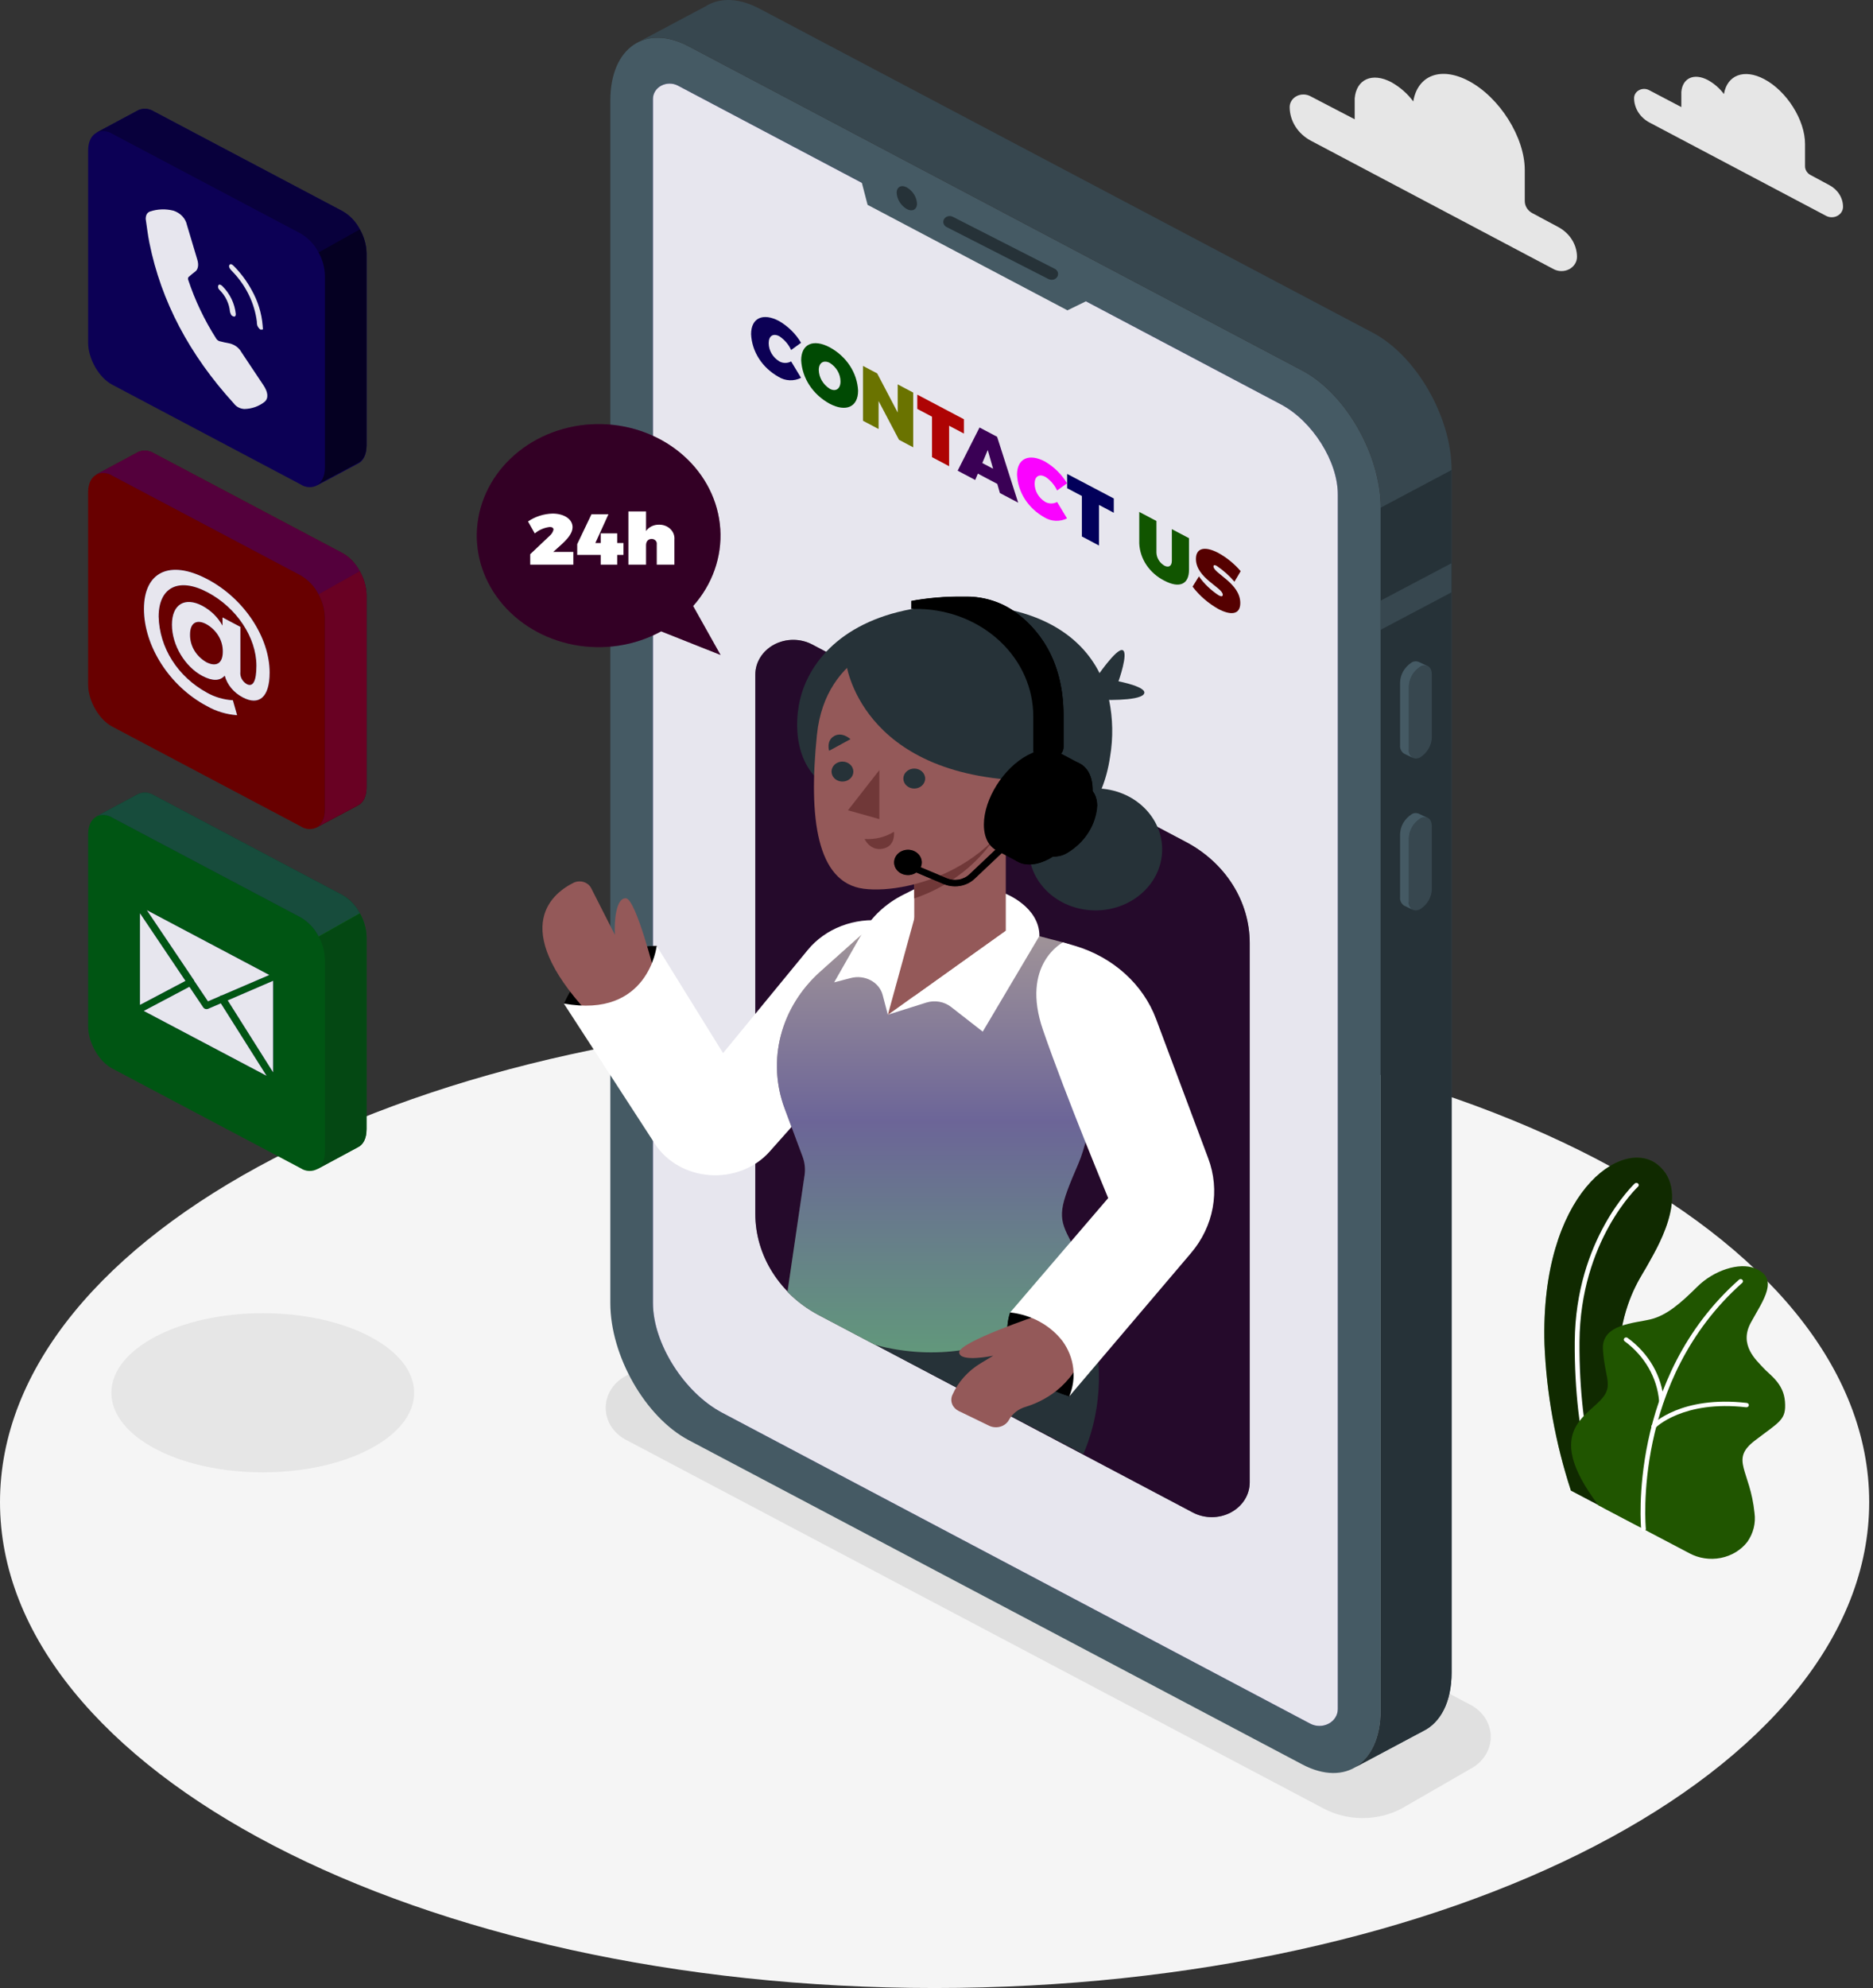 <svg width="444" height="471" viewBox="0 0 444 471" fill="none" xmlns="http://www.w3.org/2000/svg">
<rect x="0" y="0" width="444" height="471" fill="#333333" stroke="none"/>
<path d="M221.55 471C343.909 471 443.1 419.455 443.1 355.872C443.1 292.288 343.909 240.743 221.55 240.743C99.191 240.743 0 292.288 0 355.872C0 419.455 99.191 471 221.55 471Z" fill="#F5F5F5"/>
<path d="M313.746 428.462L148.367 341.113C146.913 340.346 145.704 339.242 144.864 337.913C144.024 336.583 143.582 335.074 143.582 333.538C143.582 332.002 144.024 330.494 144.864 329.164C145.704 327.834 146.913 326.73 148.367 325.963L164.681 316.553C167.498 315.069 170.69 314.288 173.94 314.288C177.19 314.288 180.383 315.069 183.199 316.553L348.6 403.912C350.055 404.679 351.263 405.783 352.103 407.112C352.943 408.442 353.386 409.951 353.386 411.487C353.386 413.023 352.943 414.532 352.103 415.861C351.263 417.191 350.055 418.295 348.6 419.062L332.286 428.462C329.469 429.954 326.271 430.739 323.016 430.739C319.761 430.739 316.563 429.954 313.746 428.462Z" fill="#E0E0E0"/>
<path d="M62.288 348.827C82.109 348.827 98.177 340.386 98.177 329.975C98.177 319.563 82.109 311.122 62.288 311.122C42.467 311.122 26.399 319.563 26.399 329.975C26.399 340.386 42.467 348.827 62.288 348.827Z" fill="#E6E6E6"/>
<path d="M372.39 353.146L388.131 361.426C388.131 361.426 380.092 338.316 384.376 315.02C385.995 306.217 389.469 301.846 390.683 299.49C391.897 297.135 401.308 282.582 392.932 275.918C384.556 269.253 365.071 282.654 366.128 318.517C366.608 330.256 368.713 341.892 372.39 353.146Z" fill="#205500"/>
<path opacity="0.5" d="M372.39 353.146L388.131 361.426C388.131 361.426 380.092 338.316 384.376 315.02C385.995 306.217 389.469 301.846 390.683 299.49C391.897 297.135 401.308 282.582 392.932 275.918C384.556 269.253 365.071 282.654 366.128 318.517C366.608 330.256 368.713 341.892 372.39 353.146Z" fill="black"/>
<path d="M379.71 357.507C379.595 357.509 379.483 357.479 379.388 357.42C379.293 357.361 379.221 357.276 379.181 357.178C379.125 357.024 373.11 341.987 373.301 317.818C373.492 293.649 387.377 280.525 387.512 280.402C387.565 280.353 387.627 280.315 387.695 280.289C387.764 280.263 387.837 280.25 387.912 280.25C387.986 280.25 388.059 280.263 388.128 280.289C388.196 280.315 388.258 280.353 388.311 280.402C388.363 280.449 388.405 280.506 388.434 280.569C388.462 280.632 388.477 280.699 388.477 280.767C388.477 280.835 388.462 280.902 388.434 280.965C388.405 281.027 388.363 281.084 388.311 281.132C388.176 281.255 374.616 293.988 374.425 317.828C374.234 341.668 380.171 356.684 380.238 356.828C380.289 356.956 380.282 357.098 380.218 357.221C380.155 357.345 380.041 357.44 379.901 357.486C379.839 357.504 379.774 357.511 379.71 357.507Z" fill="white"/>
<path d="M378.956 356.684L400.476 367.998C402.718 369.21 405.378 369.605 407.924 369.104C410.471 368.602 412.717 367.242 414.216 365.293C415.64 363.265 416.241 360.845 415.913 358.453C414.879 348.23 410.022 345.875 415.97 341.319C421.917 336.763 423.469 336.444 423.132 332.062C422.794 327.681 419.522 325.768 417.971 324.04C416.419 322.312 412.124 318.692 415.048 313.344C417.971 307.996 421.962 302.823 415.913 300.457C412.304 299.038 406.289 300.93 402.331 304.859C398.374 308.788 395.113 311.616 391.324 312.562C387.535 313.509 379.642 313.663 379.98 319.638C380.317 325.614 382.048 327.66 380.497 330.324C377.574 335.302 364.857 338.13 378.956 356.684Z" fill="#205500"/>
<path d="M389.593 362.773C389.452 362.769 389.319 362.719 389.215 362.632C389.112 362.545 389.047 362.427 389.03 362.3C389.03 361.95 385.725 326.653 412.259 303.162C412.369 303.079 412.508 303.038 412.65 303.045C412.791 303.053 412.925 303.109 413.023 303.203C413.121 303.297 413.177 303.421 413.179 303.55C413.181 303.68 413.13 303.806 413.035 303.902C386.883 327.054 390.121 361.857 390.155 362.207C390.167 362.342 390.121 362.476 390.027 362.58C389.932 362.684 389.796 362.749 389.649 362.762L389.593 362.773Z" fill="white"/>
<path d="M393.854 332.391C393.712 332.392 393.576 332.343 393.472 332.256C393.367 332.168 393.303 332.047 393.292 331.918C393.056 329.183 392.214 326.52 390.817 324.092C389.419 321.664 387.495 319.523 385.163 317.797C385.102 317.758 385.05 317.709 385.011 317.651C384.971 317.594 384.944 317.53 384.931 317.463C384.919 317.396 384.921 317.328 384.938 317.261C384.954 317.195 384.985 317.133 385.028 317.077C385.07 317.022 385.123 316.975 385.185 316.939C385.246 316.902 385.315 316.878 385.387 316.866C385.46 316.855 385.534 316.857 385.605 316.872C385.677 316.887 385.744 316.915 385.804 316.954C388.289 318.757 390.338 321.013 391.821 323.578C393.303 326.143 394.187 328.962 394.416 331.857C394.429 331.994 394.381 332.131 394.285 332.237C394.188 332.342 394.049 332.409 393.899 332.422L393.854 332.391Z" fill="white"/>
<path d="M392.021 338.449C391.885 338.451 391.754 338.407 391.65 338.326C391.539 338.235 391.47 338.108 391.46 337.971C391.449 337.835 391.498 337.7 391.594 337.596C391.864 337.308 398.509 330.602 414.081 332.381C414.228 332.399 414.362 332.47 414.453 332.578C414.543 332.686 414.583 332.822 414.564 332.957C414.545 333.093 414.468 333.216 414.35 333.301C414.232 333.385 414.083 333.424 413.935 333.41C398.981 331.692 392.494 338.213 392.426 338.274C392.375 338.327 392.313 338.369 392.243 338.399C392.174 338.43 392.098 338.446 392.021 338.449Z" fill="white"/>
<path d="M308.709 418.023L163.265 341.206C153 335.785 144.679 321.243 144.679 308.726V23.837C144.679 11.32 153 5.571 163.265 10.991L308.709 87.808C318.974 93.228 327.294 107.771 327.294 120.288V405.177C327.294 417.684 318.974 423.443 308.709 418.023Z" fill="#455A64"/>
<path d="M325.461 78.85L180.006 2.033C175.621 -0.281 171.596 -0.549 168.414 0.871C168.024 1.049 167.649 1.252 167.289 1.477L150.987 10.148C154.27 8.348 158.565 8.481 163.276 10.97L308.719 87.788C318.985 93.208 327.305 107.75 327.305 120.267V405.157C327.305 411.78 324.977 416.47 321.267 418.691L337.356 410.124C341.46 408.129 344.102 403.244 344.102 396.24V111.35C344.102 98.813 335.726 84.27 325.461 78.85Z" fill="#37474F"/>
<path d="M327.293 120.267V405.157C327.293 411.78 324.966 416.47 321.256 418.691L337.356 410.124C341.46 408.129 344.102 403.244 344.102 396.24V111.35L327.35 120.246L327.293 120.267Z" fill="#263238"/>
<path d="M344.046 133.452L327.294 142.297V149.209L344.046 140.353V133.452Z" fill="#37474F"/>
<path d="M336.704 179.415C335.209 180.207 333.994 179.364 333.994 177.543V162.682C334.01 161.753 334.263 160.84 334.733 160.016C335.204 159.193 335.879 158.482 336.704 157.94C338.199 157.148 339.414 157.94 339.414 159.812V174.674C339.398 175.603 339.145 176.516 338.675 177.339C338.204 178.162 337.529 178.873 336.704 179.415Z" fill="#37474F"/>
<path d="M333.983 177.584V162.682C333.998 161.753 334.251 160.84 334.722 160.016C335.193 159.193 335.868 158.482 336.693 157.94C336.939 157.783 337.227 157.686 337.526 157.661C337.826 157.636 338.128 157.682 338.402 157.796L336.367 156.84C336.088 156.717 335.78 156.664 335.472 156.686C335.164 156.708 334.867 156.803 334.613 156.963C333.787 157.505 333.111 158.216 332.638 159.039C332.166 159.862 331.91 160.775 331.892 161.705V176.556C331.85 176.931 331.912 177.31 332.073 177.657C332.235 178.004 332.489 178.308 332.814 178.541L334.939 179.569C334.601 179.346 334.334 179.045 334.166 178.696C333.998 178.347 333.935 177.963 333.983 177.584Z" fill="#455A64"/>
<path d="M336.704 215.381C335.209 216.173 333.994 215.381 333.994 213.509V198.648C334.01 197.719 334.264 196.806 334.734 195.983C335.205 195.16 335.879 194.449 336.704 193.906C338.199 193.114 339.414 193.906 339.414 195.788V210.64C339.4 211.569 339.148 212.483 338.677 213.306C338.207 214.13 337.531 214.841 336.704 215.381Z" fill="#37474F"/>
<path d="M333.983 213.509V198.648C333.999 197.719 334.253 196.806 334.723 195.983C335.194 195.16 335.868 194.448 336.693 193.906C336.941 193.751 337.228 193.657 337.527 193.632C337.826 193.606 338.127 193.651 338.402 193.762L336.367 192.796C336.09 192.668 335.78 192.611 335.471 192.633C335.162 192.655 334.865 192.754 334.613 192.919C333.785 193.459 333.107 194.169 332.635 194.993C332.162 195.817 331.908 196.73 331.892 197.66V212.553C331.849 212.928 331.911 213.307 332.072 213.654C332.233 214.002 332.489 214.306 332.814 214.538L334.939 215.566C334.587 215.338 334.311 215.025 334.142 214.662C333.974 214.298 333.919 213.899 333.983 213.509Z" fill="#455A64"/>
<path d="M303.626 95.799L160.701 20.288C160.104 19.974 159.428 19.809 158.74 19.807C158.052 19.806 157.376 19.97 156.778 20.282C156.18 20.593 155.682 21.043 155.333 21.585C154.983 22.128 154.795 22.744 154.787 23.374V308.726C154.787 318.25 162.174 329.944 171.191 334.706L310.608 408.376C311.27 408.724 312.019 408.907 312.782 408.906C313.545 408.905 314.294 408.721 314.955 408.372C315.615 408.023 316.164 407.522 316.545 406.918C316.927 406.313 317.129 405.628 317.129 404.93V117.223C317.186 109.365 311.092 99.728 303.626 95.799Z" fill="#0C0055"/>
<path opacity="0.9" d="M303.626 95.799L160.701 20.288C160.104 19.974 159.428 19.809 158.74 19.807C158.052 19.806 157.376 19.97 156.778 20.282C156.18 20.593 155.682 21.043 155.333 21.585C154.983 22.128 154.795 22.744 154.787 23.374V308.726C154.787 318.25 162.174 329.944 171.191 334.706L310.608 408.376C311.27 408.724 312.019 408.907 312.782 408.906C313.545 408.905 314.294 408.721 314.955 408.372C315.615 408.023 316.164 407.522 316.545 406.918C316.927 406.313 317.129 405.628 317.129 404.93V117.223C317.186 109.365 311.092 99.728 303.626 95.799Z" fill="white"/>
<path d="M203.448 40.004L205.663 48.53L253.042 73.523L261.228 69.532L203.448 40.004Z" fill="#455A64"/>
<path d="M217.379 48.242C217.379 49.662 216.254 50.227 214.95 49.528C214.25 49.103 213.669 48.533 213.253 47.865C212.837 47.197 212.598 46.449 212.555 45.681C212.555 44.273 213.68 43.697 214.984 44.406C215.684 44.829 216.265 45.397 216.681 46.063C217.097 46.73 217.336 47.476 217.379 48.242Z" fill="#263238"/>
<path d="M249.298 66.292C249.039 66.29 248.784 66.23 248.556 66.117L224.361 53.776C224.019 53.592 223.77 53.294 223.665 52.944C223.561 52.594 223.61 52.221 223.802 51.904C223.995 51.588 224.315 51.352 224.694 51.248C225.074 51.144 225.483 51.18 225.834 51.348L250.041 63.69C250.335 63.84 250.566 64.075 250.699 64.358C250.831 64.641 250.857 64.956 250.772 65.254C250.687 65.552 250.496 65.816 250.229 66.004C249.963 66.192 249.635 66.293 249.298 66.292Z" fill="#263238"/>
<path d="M184.762 79.673C183.289 78.891 182.221 79.57 182.221 81.288C182.221 82.147 182.453 82.992 182.896 83.749C183.339 84.507 183.98 85.152 184.762 85.628C185.18 85.86 185.661 85.983 186.15 85.983C186.64 85.983 187.12 85.86 187.539 85.628L189.889 89.515C189.062 89.933 188.125 90.132 187.182 90.09C186.239 90.048 185.327 89.767 184.548 89.279C182.639 88.21 181.047 86.728 179.914 84.963C178.78 83.198 178.14 81.204 178.05 79.159C178.05 75.343 180.849 74.016 184.706 76.073C186.883 77.356 188.667 79.126 189.889 81.216L187.539 82.923C186.959 81.626 185.998 80.501 184.762 79.673Z" fill="#0C0055"/>
<path d="M203.414 92.56C203.414 96.406 200.57 97.702 196.668 95.645C194.705 94.572 193.061 93.071 191.884 91.277C190.708 89.483 190.033 87.45 189.922 85.36C189.922 81.514 192.767 80.218 196.668 82.275C198.636 83.344 200.283 84.843 201.461 86.638C202.639 88.433 203.31 90.468 203.414 92.56ZM194.093 87.654C194.113 88.537 194.362 89.403 194.819 90.181C195.277 90.959 195.93 91.626 196.724 92.128C198.119 92.868 199.243 92.128 199.243 90.379C199.239 89.516 199.008 88.667 198.57 87.902C198.132 87.138 197.499 86.481 196.724 85.988C195.308 85.237 194.093 85.875 194.093 87.654Z" fill="#004A03"/>
<path d="M207.946 88.477L212.803 97.733V91.068L216.479 93.012V105.981L213.106 104.192L208.272 95.018V101.641L204.573 99.687V86.687L207.946 88.477Z" fill="#6A7300"/>
<path d="M228.499 99.327V102.721L224.991 100.87V110.455L220.932 108.306V98.72L217.447 96.879V93.496L228.499 99.327Z" fill="#AE0404"/>
<path d="M236.414 114.652L231.804 112.214L231.174 113.716L227.014 111.515L232.198 101.281L236.369 103.482L241.361 119.095L237.032 116.811L236.414 114.652ZM235.413 111.052L234.154 106.619L232.861 109.705L235.413 111.052Z" fill="#3A0055"/>
<path d="M247.803 112.965C246.33 112.193 245.262 112.862 245.262 114.59C245.264 115.448 245.497 116.293 245.94 117.05C246.383 117.807 247.023 118.453 247.803 118.93C248.225 119.16 248.707 119.282 249.198 119.282C249.688 119.282 250.17 119.16 250.592 118.93L252.942 122.818C252.111 123.23 251.173 123.426 250.229 123.385C249.286 123.343 248.373 123.065 247.59 122.581C245.679 121.512 244.086 120.028 242.953 118.261C241.819 116.493 241.18 114.498 241.091 112.451C241.091 108.635 243.902 107.308 247.747 109.365C249.922 110.654 251.708 112.422 252.942 114.508L250.592 116.205C249.999 114.914 249.036 113.794 247.803 112.965Z" fill="#FA03FF"/>
<path d="M264.027 118.097V121.481L260.519 119.629V129.246L256.46 127.096V117.511L252.975 115.67V112.286L264.027 118.097Z" fill="#02005A"/>
<path d="M276.024 134.018C277.025 134.542 277.789 134.131 277.789 132.845V125.368L281.859 127.508V134.985C281.859 138.43 279.611 139.459 276.013 137.576C274.28 136.696 272.822 135.423 271.781 133.88C270.74 132.336 270.149 130.574 270.065 128.762V121.285L274.135 123.435V130.912C274.151 131.531 274.331 132.137 274.66 132.678C274.989 133.219 275.457 133.679 276.024 134.018Z" fill="#115500"/>
<path d="M288.414 134.059C287.954 133.822 287.661 133.812 287.661 134.203C287.661 135.828 294.014 138.173 294.014 142.873C294.014 145.753 291.619 145.763 288.853 144.303C286.422 142.94 284.327 141.129 282.703 138.985L284.209 136.558C285.446 138.309 287.033 139.831 288.887 141.042C289.483 141.361 289.865 141.361 289.865 140.898C289.865 139.212 283.501 136.97 283.501 132.413C283.501 129.822 285.57 129.328 288.763 130.974C290.82 132.112 292.63 133.586 294.104 135.324L292.631 137.813C291.414 136.396 289.996 135.133 288.414 134.059Z" fill="#550000"/>
<path d="M164.31 143.583C168.872 138.457 171.169 131.954 170.746 125.356C170.324 118.758 167.214 112.545 162.029 107.941C156.845 103.338 149.962 100.679 142.74 100.49C135.518 100.3 128.48 102.593 123.015 106.917C117.551 111.241 114.056 117.281 113.221 123.846C112.386 130.411 114.271 137.024 118.504 142.38C122.737 147.737 129.011 151.447 136.088 152.78C143.165 154.112 150.531 152.97 156.732 149.579L170.809 155.174L164.31 143.583Z" fill="#55003D"/>
<path opacity="0.4" d="M164.31 143.583C168.872 138.457 171.169 131.954 170.746 125.356C170.324 118.758 167.214 112.545 162.029 107.941C156.845 103.338 149.962 100.679 142.74 100.49C135.518 100.3 128.48 102.593 123.015 106.917C117.551 111.241 114.056 117.281 113.221 123.846C112.386 130.411 114.271 137.024 118.504 142.38C122.737 147.737 129.011 151.447 136.088 152.78C143.165 154.112 150.531 152.97 156.732 149.579L170.809 155.174L164.31 143.583Z" fill="black"/>
<path d="M131.21 125.481C131.21 125.08 130.895 124.854 130.322 124.854C128.992 125.013 127.75 125.549 126.769 126.386L125.172 123.548C126.853 122.391 128.883 121.737 130.985 121.676C133.684 121.676 135.73 122.972 135.73 124.905C135.73 126.284 134.606 127.61 133.166 128.937L131.154 130.758H135.91V133.781H125.69V131.303L130.243 126.993C130.733 126.597 131.072 126.067 131.21 125.481Z" fill="white"/>
<path d="M144.23 121.851L141.127 128.659H142.397V126.366H146.31V128.659H147.794V131.467H146.31V133.781H142.397V131.467H136.832V128.917L140.205 121.851H144.23Z" fill="white"/>
<path d="M159.869 127.847V133.781H155.687V128.947C155.711 128.79 155.698 128.63 155.649 128.477C155.599 128.325 155.515 128.184 155.401 128.064C155.286 127.944 155.146 127.848 154.987 127.782C154.829 127.716 154.658 127.682 154.484 127.682C153.663 127.682 153.146 128.269 153.146 129.174V133.781H148.963V121.172H153.146V125.81C153.473 125.337 153.929 124.95 154.469 124.687C155.009 124.424 155.615 124.293 156.227 124.309C156.728 124.297 157.226 124.382 157.689 124.559C158.152 124.735 158.569 124.999 158.913 125.333C159.257 125.667 159.52 126.063 159.684 126.496C159.849 126.93 159.912 127.39 159.869 127.847Z" fill="white"/>
<path d="M296.251 223.413V351.202C296.253 352.648 295.839 354.068 295.051 355.321C294.262 356.573 293.127 357.613 291.759 358.337C290.392 359.061 288.84 359.442 287.26 359.442C285.68 359.443 284.127 359.063 282.759 358.34L207.518 318.599L194.184 311.565C189.592 309.136 185.778 305.647 183.122 301.448C180.466 297.248 179.062 292.484 179.05 287.632V159.833C179.048 158.387 179.462 156.967 180.25 155.715C181.039 154.462 182.174 153.422 183.542 152.698C184.91 151.974 186.462 151.593 188.042 151.593C189.622 151.592 191.174 151.972 192.542 152.695L281.14 199.481C285.733 201.906 289.548 205.394 292.201 209.595C294.854 213.796 296.25 218.562 296.251 223.413Z" fill="black"/>
<path opacity="0.5" d="M296.251 223.413V351.202C296.253 352.648 295.839 354.068 295.051 355.321C294.262 356.573 293.127 357.613 291.759 358.337C290.392 359.061 288.84 359.442 287.26 359.442C285.68 359.443 284.127 359.063 282.759 358.34L207.518 318.599L194.184 311.565C189.592 309.136 185.778 305.647 183.122 301.448C180.466 297.248 179.062 292.484 179.05 287.632V159.833C179.048 158.387 179.462 156.967 180.25 155.715C181.039 154.462 182.174 153.422 183.542 152.698C184.91 151.974 186.462 151.593 188.042 151.593C189.622 151.592 191.174 151.972 192.542 152.695L281.14 199.481C285.733 201.906 289.548 205.394 292.201 209.595C294.854 213.796 296.25 218.562 296.251 223.413Z" fill="#4A1457"/>
<path d="M252.908 299.027C252.908 299.027 266.996 320.399 256.821 344.497L207.485 318.599L252.908 299.027Z" fill="#263238"/>
<path d="M275.375 203.006C276.441 195.085 270.286 187.873 261.627 186.898C252.968 185.922 245.084 191.553 244.018 199.474C242.952 207.394 249.107 214.606 257.766 215.581C266.425 216.557 274.309 210.926 275.375 203.006Z" fill="#263238"/>
<path d="M259.778 160.707C259.778 160.707 264.624 153.508 266.108 154.032C267.592 154.557 265.141 161.417 265.141 161.417C265.141 161.417 272.472 162.815 271.111 164.502C269.751 166.189 260.79 165.788 260.79 165.788L259.778 160.707Z" fill="#263238"/>
<path d="M263.15 179.261C259.777 202.443 238.415 202.443 238.415 202.443L193.666 184.424C193.666 184.424 190.293 181.719 189.259 175.507C188.862 172.962 188.862 170.379 189.259 167.834C189.259 167.834 189.259 167.783 189.259 167.762C190.687 158.012 198.659 147.532 216.018 144.313C219.822 143.61 223.695 143.266 227.576 143.284C229.454 143.278 231.33 143.364 233.198 143.542C246.69 144.755 256.146 150.515 260.654 159.473C261.668 161.495 262.423 163.617 262.903 165.798C263.818 170.24 263.902 174.793 263.15 179.261Z" fill="#263238"/>
<path d="M155.72 224.103C155.72 224.103 139.834 223.599 133.717 237.761C133.717 237.761 140.463 241.926 149.312 237.761C158.16 233.595 155.72 224.103 155.72 224.103Z" fill="black"/>
<path opacity="0.5" d="M155.72 224.103C155.72 224.103 139.834 223.599 133.717 237.761C133.717 237.761 140.463 241.926 149.312 237.761C158.16 233.595 155.72 224.103 155.72 224.103Z" fill="black"/>
<path d="M155.27 230.921C155.27 230.921 150.773 213.046 148.401 212.83C146.028 212.614 145.567 218.281 145.759 221.48L140.137 210.414C139.959 210.07 139.705 209.763 139.392 209.512C139.079 209.261 138.714 209.072 138.317 208.955C137.921 208.838 137.503 208.797 137.089 208.834C136.675 208.871 136.274 208.985 135.909 209.169C130.288 211.997 120.427 220.595 141.216 241.854L155.27 230.921Z" fill="#945959"/>
<path d="M212.836 218.559L209.463 218.158C206.064 217.746 202.606 218.169 199.444 219.383C196.283 220.598 193.532 222.56 191.474 225.069L171.405 249.506L155.664 224.103C155.664 224.103 153.775 241.381 133.661 237.761L155.259 271.012C156.626 273.117 158.529 274.889 160.805 276.176C163.081 277.464 165.664 278.23 168.333 278.409C171.003 278.588 173.68 278.174 176.137 277.203C178.594 276.232 180.758 274.733 182.445 272.832L200.93 252.046L212.836 218.559Z" fill="white"/>
<path d="M255.673 275.588C251.176 286.017 250.681 288.054 253.425 293.268C255.335 297.119 256.841 301.128 257.922 305.24C257.922 305.24 237.077 326.611 207.406 318.61L194.071 311.575C191.298 310.112 188.8 308.251 186.673 306.062L190.732 278.376C190.936 276.918 190.775 275.437 190.26 274.046L185.998 262.619C183.919 257.038 183.61 251.033 185.106 245.298C186.602 239.563 189.843 234.332 194.453 230.212L208.777 217.407L246.398 221.809L252.019 223.28C255.7 224.253 258.872 226.409 260.954 229.351C263.036 232.293 263.888 235.823 263.353 239.293C261.509 251.429 258.495 269.037 255.673 275.588Z" fill="#4B3030"/>
<path opacity="0.5" d="M255.673 275.588C251.176 286.017 250.681 288.054 253.425 293.268C255.335 297.119 256.841 301.128 257.922 305.24C257.922 305.24 237.077 326.611 207.406 318.61L194.071 311.575C191.298 310.112 188.8 308.251 186.673 306.062L190.732 278.376C190.936 276.918 190.775 275.437 190.26 274.046L185.998 262.619C183.919 257.038 183.61 251.033 185.106 245.298C186.602 239.563 189.843 234.332 194.453 230.212L208.777 217.407L246.398 221.809L252.019 223.28C255.7 224.253 258.872 226.409 260.954 229.351C263.036 232.293 263.888 235.823 263.353 239.293C261.509 251.429 258.495 269.037 255.673 275.588Z" fill="url(#paint0_linear_220_2231)"/>
<path d="M232.985 244.436L225.452 238.563C224.654 237.939 223.692 237.516 222.661 237.335C221.629 237.155 220.565 237.224 219.571 237.535L210.464 240.404L209.239 235.735C209.047 235.008 208.697 234.325 208.209 233.725C207.722 233.126 207.106 232.623 206.4 232.248C205.694 231.872 204.912 231.631 204.101 231.539C203.291 231.447 202.468 231.506 201.683 231.713L197.737 232.742L204.415 221.038C206.596 217.226 209.955 214.085 214.073 212.008L216.693 210.691L238.336 211.72C238.336 211.72 246.398 214.805 246.398 221.747L232.985 244.374" fill="white"/>
<path d="M238.427 220.493L216.727 235.961V186.707H238.427V220.493Z" fill="#945959"/>
<path d="M217.064 216.43L210.464 240.445L238.336 220.493L217.064 216.43Z" fill="#945959"/>
<path d="M216.727 212.861C221.552 211.222 225.962 208.703 229.691 205.457C233.419 202.211 236.387 198.306 238.415 193.978V186.707H216.715L216.727 212.861Z" fill="#703838"/>
<path d="M221.404 150.206C213.174 150.206 195.679 154.402 193.655 174.108C191.632 193.814 193.588 209.076 204.696 210.557C215.805 212.039 241.62 204.664 245.082 179.158C248.545 153.652 229.42 150.206 221.404 150.206Z" fill="#945959"/>
<path d="M208.452 182.449V194.061L201.009 191.973L208.452 182.449Z" fill="#703838"/>
<path d="M216.727 186.82C218.155 186.82 219.313 185.761 219.313 184.455C219.313 183.148 218.155 182.089 216.727 182.089C215.298 182.089 214.141 183.148 214.141 184.455C214.141 185.761 215.298 186.82 216.727 186.82Z" fill="#263238"/>
<path d="M202.291 182.809C202.288 183.276 202.135 183.733 201.849 184.12C201.564 184.508 201.159 184.81 200.686 184.987C200.214 185.165 199.694 185.21 199.193 185.118C198.692 185.025 198.233 184.799 197.872 184.468C197.512 184.137 197.266 183.715 197.168 183.256C197.069 182.798 197.121 182.323 197.317 181.891C197.513 181.459 197.844 181.091 198.269 180.831C198.694 180.572 199.194 180.433 199.705 180.433C200.045 180.433 200.382 180.495 200.697 180.614C201.011 180.734 201.297 180.909 201.537 181.13C201.777 181.35 201.968 181.612 202.097 181.901C202.226 182.189 202.292 182.498 202.291 182.809Z" fill="#263238"/>
<path d="M196.545 177.872L201.604 175.126C201.604 175.126 199.67 173.285 197.736 174.386C195.803 175.486 196.545 177.872 196.545 177.872Z" fill="#263238"/>
<path d="M204.955 198.771C207.419 198.936 209.871 198.334 211.915 197.064C211.915 197.064 212.398 200.427 209.317 201.065C206.237 201.702 204.955 198.771 204.955 198.771Z" fill="#703838"/>
<path d="M200.536 156.912C200.536 156.912 203.628 184.115 244.07 184.969C244.07 184.969 256.292 157.93 232.141 149.147C207.99 140.364 200.536 156.912 200.536 156.912Z" fill="#263238"/>
<path d="M255.977 180.896L251.008 178.263C249.119 177.235 246.51 177.379 243.621 178.901C237.887 181.925 233.232 189.299 233.232 195.357C233.232 198.391 234.356 200.499 236.29 201.527L241.17 204.099L241.451 204.243L241.619 204.335C243.463 205.158 245.926 204.963 248.635 203.533C254.369 200.448 259.024 193.135 259.024 187.077C258.99 184.012 257.832 181.894 255.977 180.896Z" fill="black"/>
<path d="M255.938 196.387C259.993 189.963 259.993 183.019 255.938 180.877C251.883 178.736 245.309 182.208 241.254 188.632C237.2 195.057 237.2 202.001 241.254 204.142C245.309 206.284 251.883 202.812 255.938 196.387Z" fill="black"/>
<path opacity="0.5" d="M255.938 196.387C259.993 189.963 259.993 183.019 255.938 180.877C251.883 178.736 245.309 182.208 241.254 188.632C237.2 195.057 237.2 202.001 241.254 204.142C245.309 206.284 251.883 202.812 255.938 196.387Z" fill="black"/>
<path d="M257.967 186.604L254.594 184.804C253.312 184.105 251.525 184.197 249.546 185.236C247.479 186.472 245.758 188.135 244.524 190.092C243.29 192.048 242.576 194.243 242.44 196.498C242.44 198.555 243.238 200.026 244.531 200.705L247.904 202.463C247.964 202.503 248.028 202.538 248.095 202.566L248.208 202.628C248.998 202.902 249.851 202.995 250.689 202.898C251.528 202.801 252.329 202.518 253.02 202.073C255.086 200.838 256.805 199.176 258.039 197.222C259.274 195.267 259.988 193.075 260.126 190.821C260.036 188.733 259.249 187.283 257.967 186.604Z" fill="black"/>
<path d="M260.036 190.8C259.898 193.054 259.184 195.247 257.949 197.201C256.715 199.156 254.996 200.817 252.93 202.052C248.995 204.109 245.813 202.443 245.813 198.298C245.946 196.042 246.661 193.847 247.897 191.892C249.134 189.937 250.859 188.276 252.93 187.046C256.854 184.969 260.036 186.645 260.036 190.8Z" fill="black"/>
<path opacity="0.3" d="M260.036 190.8C259.898 193.054 259.184 195.247 257.949 197.201C256.715 199.156 254.996 200.817 252.93 202.052C248.995 204.109 245.813 202.443 245.813 198.298C245.946 196.042 246.661 193.847 247.897 191.892C249.134 189.937 250.859 188.276 252.93 187.046C256.854 184.969 260.036 186.645 260.036 190.8Z" fill="black"/>
<path d="M240.54 144.899C237.317 142.622 233.369 141.369 229.297 141.33H228.296C224.172 141.29 220.054 141.634 216.007 142.359C216.749 142.359 217.491 142.359 218.256 142.359H216.007V144.272H218.098C225.306 144.496 232.135 147.275 237.143 152.021C242.152 156.768 244.946 163.11 244.936 169.706V177.8C244.936 178.12 245.009 178.437 245.151 178.729C245.293 179.022 245.501 179.283 245.76 179.498C246.02 179.712 246.326 179.874 246.659 179.973C246.991 180.072 247.343 180.106 247.691 180.073H247.949L250.198 179.436C250.048 179.479 249.894 179.506 249.737 179.518C250.407 179.435 251.021 179.129 251.461 178.658C251.9 178.188 252.135 177.586 252.121 176.967V169.459C252.098 155.873 245.678 148.571 240.54 144.899Z" fill="black"/>
<path d="M226.385 209.992C225.457 209.992 224.541 209.81 223.697 209.457L216.67 206.485C216.56 206.449 216.46 206.392 216.375 206.319C216.29 206.246 216.223 206.157 216.177 206.059C216.132 205.96 216.109 205.854 216.111 205.748C216.113 205.641 216.138 205.536 216.187 205.438C216.235 205.341 216.305 205.254 216.392 205.183C216.479 205.112 216.582 205.058 216.692 205.025C216.803 204.992 216.921 204.98 217.037 204.991C217.153 205.001 217.266 205.034 217.367 205.086L224.394 208.058C225.291 208.44 226.295 208.555 227.266 208.389C228.238 208.223 229.128 207.784 229.814 207.133L236.56 200.756C236.718 200.612 236.932 200.53 237.156 200.53C237.379 200.53 237.593 200.612 237.752 200.756C237.907 200.902 237.994 201.098 237.994 201.301C237.994 201.505 237.907 201.7 237.752 201.846L231.006 208.223C230.405 208.787 229.686 209.234 228.892 209.538C228.098 209.842 227.245 209.996 226.385 209.992Z" fill="black"/>
<path opacity="0.5" d="M226.385 209.992C225.457 209.992 224.541 209.81 223.697 209.457L216.67 206.485C216.56 206.449 216.46 206.392 216.375 206.319C216.29 206.246 216.223 206.157 216.177 206.059C216.132 205.96 216.109 205.854 216.111 205.748C216.113 205.641 216.138 205.536 216.187 205.438C216.235 205.341 216.305 205.254 216.392 205.183C216.479 205.112 216.582 205.058 216.692 205.025C216.803 204.992 216.921 204.98 217.037 204.991C217.153 205.001 217.266 205.034 217.367 205.086L224.394 208.058C225.291 208.44 226.295 208.555 227.266 208.389C228.238 208.223 229.128 207.784 229.814 207.133L236.56 200.756C236.718 200.612 236.932 200.53 237.156 200.53C237.379 200.53 237.593 200.612 237.752 200.756C237.907 200.902 237.994 201.098 237.994 201.301C237.994 201.505 237.907 201.7 237.752 201.846L231.006 208.223C230.405 208.787 229.686 209.234 228.892 209.538C228.098 209.842 227.245 209.996 226.385 209.992Z" fill="black"/>
<path d="M218.514 204.325C218.514 204.919 218.322 205.499 217.961 205.993C217.6 206.487 217.088 206.872 216.488 207.099C215.888 207.327 215.228 207.386 214.591 207.27C213.954 207.154 213.369 206.868 212.91 206.448C212.451 206.028 212.138 205.493 212.011 204.911C211.885 204.328 211.95 203.724 212.198 203.176C212.447 202.627 212.867 202.158 213.407 201.828C213.947 201.498 214.582 201.322 215.231 201.322C216.102 201.322 216.937 201.638 217.553 202.201C218.168 202.765 218.514 203.528 218.514 204.325Z" fill="black"/>
<path opacity="0.5" d="M218.514 204.325C218.514 204.919 218.322 205.499 217.961 205.993C217.6 206.487 217.088 206.872 216.488 207.099C215.888 207.327 215.228 207.386 214.591 207.27C213.954 207.154 213.369 206.868 212.91 206.448C212.451 206.028 212.138 205.493 212.011 204.911C211.885 204.328 211.95 203.724 212.198 203.176C212.447 202.627 212.867 202.158 213.407 201.828C213.947 201.498 214.582 201.322 215.231 201.322C216.102 201.322 216.937 201.638 217.553 202.201C218.168 202.765 218.514 203.528 218.514 204.325Z" fill="black"/>
<path d="M252.098 169.459V176.967C252.112 177.586 251.877 178.188 251.438 178.658C250.998 179.129 250.385 179.435 249.714 179.518C249.344 179.554 248.969 179.518 248.615 179.413C248.261 179.308 247.935 179.136 247.658 178.908C247.381 178.68 247.16 178.401 247.008 178.09C246.857 177.779 246.779 177.442 246.78 177.101V169.459C246.786 165.812 245.986 162.202 244.427 158.845C242.868 155.488 240.583 152.455 237.709 149.927C234.836 147.399 231.433 145.429 227.705 144.135C223.977 142.842 220.002 142.251 216.018 142.4C220.065 141.675 224.183 141.331 228.307 141.371H229.285C233.358 141.41 237.305 142.663 240.529 144.94C245.678 148.571 252.098 155.873 252.098 169.459Z" fill="black"/>
<path opacity="0.5" d="M252.098 169.459V176.967C252.112 177.586 251.877 178.188 251.438 178.658C250.998 179.129 250.385 179.435 249.714 179.518C249.344 179.554 248.969 179.518 248.615 179.413C248.261 179.308 247.935 179.136 247.658 178.908C247.381 178.68 247.16 178.401 247.008 178.09C246.857 177.779 246.779 177.442 246.78 177.101V169.459C246.786 165.812 245.986 162.202 244.427 158.845C242.868 155.488 240.583 152.455 237.709 149.927C234.836 147.399 231.433 145.429 227.705 144.135C223.977 142.842 220.002 142.251 216.018 142.4C220.065 141.675 224.183 141.331 228.307 141.371H229.285C233.358 141.41 237.305 142.663 240.529 144.94C245.678 148.571 252.098 155.873 252.098 169.459Z" fill="black"/>
<path d="M239.461 310.948C239.461 310.948 234.019 324.657 253.47 330.828C253.47 330.828 259.822 322.292 253.47 315.308C247.117 308.325 239.461 310.948 239.461 310.948Z" fill="black"/>
<path opacity="0.7" d="M239.461 310.948C239.461 310.948 234.019 324.657 253.47 330.828C253.47 330.828 259.822 322.292 253.47 315.308C247.117 308.325 239.461 310.948 239.461 310.948Z" fill="black"/>
<path d="M246.285 311.575C246.285 311.575 227.284 317.941 227.385 320.41C227.487 322.878 235.458 321.191 235.458 321.191L232.546 322.94C229.48 324.77 227.104 327.42 225.744 330.53C225.447 331.216 225.437 331.977 225.715 332.67C225.993 333.362 226.539 333.937 227.25 334.284L234.469 337.781C234.876 337.979 235.323 338.1 235.783 338.137C236.242 338.174 236.706 338.126 237.145 337.997C237.584 337.867 237.99 337.659 238.34 337.383C238.689 337.107 238.975 336.771 239.18 336.392C239.582 335.665 240.138 335.018 240.815 334.488C241.493 333.959 242.278 333.557 243.126 333.307C247.05 332.114 254.369 328.679 257.304 319.278L246.285 311.575Z" fill="#945959"/>
<path d="M251.986 223.259C251.986 223.259 241.867 228.402 247.241 244.014C252.615 259.626 262.7 283.847 262.7 283.847L239.46 310.948C241.943 311.222 244.335 311.971 246.48 313.148C248.624 314.325 250.474 315.902 251.907 317.777C253.28 319.683 254.137 321.861 254.409 324.13C254.681 326.399 254.359 328.695 253.47 330.828L282.32 296.888C284.988 293.752 286.759 290.056 287.474 286.136C288.189 282.216 287.824 278.195 286.413 274.436L274.045 241.402C272.533 237.366 270.021 233.706 266.705 230.706C263.389 227.707 259.359 225.45 254.931 224.113L251.986 223.259Z" fill="white"/>
<path d="M81.177 131.035L36.462 107.38C35.948 107.054 35.352 106.85 34.73 106.787C34.108 106.725 33.478 106.805 32.898 107.02C32.776 107.072 32.659 107.134 32.55 107.205L22.824 112.42H22.891C21.666 113.057 20.89 114.538 20.89 116.657V162.157C20.89 166.004 23.442 170.478 26.602 172.144L71.317 195.799C71.884 196.174 72.559 196.389 73.259 196.416C73.958 196.444 74.651 196.283 75.252 195.953C75.221 195.964 75.194 195.982 75.173 196.005L84.831 190.862C86.09 190.245 86.888 188.743 86.888 186.594V141.022C86.888 137.175 84.381 132.701 81.177 131.035Z" fill="#680000"/>
<path d="M85.292 135.345C84.388 133.585 82.962 132.092 81.177 131.035L36.462 107.38C35.948 107.054 35.352 106.85 34.73 106.787C34.108 106.725 33.478 106.805 32.898 107.02C32.776 107.072 32.659 107.134 32.55 107.205L22.824 112.42C23.419 112.142 24.086 112.018 24.753 112.064C25.419 112.109 26.059 112.321 26.602 112.677L71.317 136.332C73.162 137.436 74.625 138.999 75.533 140.837L85.292 135.345Z" fill="#0C0055"/>
<path d="M77.028 191.798C77.028 193.855 76.308 195.285 75.173 195.912L84.831 190.77C86.09 190.152 86.888 188.651 86.888 186.501V141.022C86.841 139.042 86.294 137.099 85.292 135.345L75.533 140.837C76.47 142.54 76.981 144.412 77.028 146.319V191.798Z" fill="#0C0055"/>
<path opacity="0.3" d="M85.292 135.345C84.388 133.585 82.962 132.092 81.177 131.035L36.462 107.38C35.948 107.054 35.352 106.85 34.73 106.787C34.108 106.725 33.478 106.805 32.898 107.02C32.776 107.072 32.659 107.134 32.55 107.205L22.824 112.42C23.419 112.142 24.086 112.018 24.753 112.064C25.419 112.109 26.059 112.321 26.602 112.677L71.317 136.332C73.162 137.436 74.625 138.999 75.533 140.837L85.292 135.345Z" fill="#FF0000"/>
<path opacity="0.6" d="M77.028 191.798C77.028 193.855 76.308 195.285 75.173 195.912L84.831 190.77C86.09 190.152 86.888 188.651 86.888 186.501V141.022C86.841 139.042 86.294 137.099 85.292 135.345L75.533 140.837C76.47 142.54 76.981 144.412 77.028 146.319V191.798Z" fill="#A70303"/>
<path d="M63.918 159.349C63.918 165.243 61.366 167.248 57.543 165.222C56.489 164.673 55.567 163.934 54.833 163.05C54.098 162.167 53.567 161.156 53.271 160.08C52.147 161.345 50.404 161.427 47.953 160.131C43.928 158.002 40.757 152.932 40.757 148.005C40.757 143.079 43.894 141.382 47.953 143.521C50.012 144.631 51.676 146.264 52.742 148.221V146.277L56.981 148.519V159.175C56.918 159.735 57.024 160.301 57.288 160.811C57.551 161.32 57.962 161.754 58.477 162.065C59.904 162.826 60.782 161.54 60.782 157.724C60.782 151.05 56.104 143.974 49.19 140.322C42.275 136.671 37.609 139.212 37.609 146.082C37.7 149.728 38.798 153.293 40.801 156.445C42.804 159.598 45.648 162.235 49.066 164.111C50.922 165.157 53.029 165.771 55.205 165.901L56.206 169.449C53.673 169.262 51.225 168.525 49.066 167.3C40.071 162.538 34.123 152.952 34.123 144.272C34.123 135.591 40.127 132.444 49.19 137.237C57.948 141.855 63.918 151.101 63.918 159.349ZM52.81 154.402C52.832 153.098 52.484 151.811 51.8 150.667C51.117 149.522 50.12 148.559 48.908 147.872C46.66 146.668 45.052 147.512 45.052 150.309C45.023 151.615 45.363 152.906 46.038 154.058C46.714 155.209 47.702 156.181 48.908 156.881C51.157 158.043 52.81 157.292 52.81 154.402Z" fill="#0C0055"/>
<g opacity="0.9">
<path d="M63.918 159.349C63.918 165.243 61.366 167.248 57.543 165.222C56.489 164.673 55.567 163.934 54.833 163.05C54.098 162.167 53.567 161.156 53.271 160.08C52.147 161.345 50.404 161.427 47.953 160.131C43.928 158.002 40.757 152.932 40.757 148.005C40.757 143.079 43.894 141.382 47.953 143.521C50.012 144.631 51.676 146.264 52.742 148.221V146.277L56.981 148.519V159.175C56.918 159.735 57.024 160.301 57.288 160.811C57.551 161.32 57.962 161.754 58.477 162.065C59.904 162.826 60.782 161.54 60.782 157.724C60.782 151.05 56.104 143.974 49.19 140.322C42.275 136.671 37.609 139.212 37.609 146.082C37.7 149.728 38.798 153.293 40.801 156.445C42.804 159.598 45.648 162.235 49.066 164.111C50.922 165.157 53.029 165.771 55.205 165.901L56.206 169.449C53.673 169.262 51.225 168.525 49.066 167.3C40.071 162.538 34.123 152.952 34.123 144.272C34.123 135.591 40.127 132.444 49.19 137.237C57.948 141.855 63.918 151.101 63.918 159.349ZM52.81 154.402C52.832 153.098 52.484 151.811 51.8 150.667C51.117 149.522 50.12 148.559 48.908 147.872C46.66 146.668 45.052 147.512 45.052 150.309C45.023 151.615 45.363 152.906 46.038 154.058C46.714 155.209 47.702 156.181 48.908 156.881C51.157 158.043 52.81 157.292 52.81 154.402Z" fill="white"/>
</g>
<path d="M81.177 212.059L36.462 188.404C35.948 188.076 35.352 187.872 34.729 187.811C34.106 187.75 33.476 187.833 32.898 188.054C32.776 188.106 32.659 188.168 32.55 188.239L22.824 193.454H22.891C21.666 194.092 20.89 195.573 20.89 197.681V243.16C20.89 247.017 23.442 251.481 26.602 253.147L71.317 276.802C71.883 277.18 72.558 277.396 73.259 277.424C73.959 277.451 74.652 277.289 75.252 276.956L75.173 277.018L84.831 271.824C86.09 271.217 86.888 269.767 86.888 267.556V222.035C86.888 218.189 84.381 213.725 81.177 212.059Z" fill="#005513"/>
<path d="M85.292 216.368C84.391 214.607 82.964 213.113 81.177 212.059L36.462 188.404C35.949 188.076 35.352 187.872 34.729 187.811C34.106 187.75 33.477 187.833 32.898 188.054C32.776 188.106 32.659 188.168 32.55 188.239L22.824 193.454C23.418 193.173 24.084 193.048 24.751 193.091C25.418 193.135 26.058 193.346 26.602 193.701L71.317 217.356C73.165 218.461 74.629 220.028 75.533 221.871L85.292 216.368Z" fill="#0C0055"/>
<path d="M77.028 272.811C77.028 274.868 76.308 276.298 75.173 276.977L84.831 271.783C86.09 271.176 86.888 269.726 86.888 267.515V222.035C86.841 220.059 86.294 218.12 85.292 216.368L75.533 221.86C76.469 223.56 76.98 225.429 77.028 227.332V272.811Z" fill="#044813"/>
<path opacity="0.3" d="M85.292 216.368C84.391 214.607 82.964 213.113 81.177 212.059L36.462 188.404C35.949 188.076 35.352 187.872 34.729 187.811C34.106 187.75 33.477 187.833 32.898 188.054C32.776 188.106 32.659 188.168 32.55 188.239L22.824 193.454C23.418 193.173 24.084 193.048 24.751 193.091C25.418 193.135 26.058 193.346 26.602 193.701L71.317 217.356C73.165 218.461 74.629 220.028 75.533 221.871L85.292 216.368Z" fill="#33FE00"/>
<path d="M43.962 232.392L33.179 216.368V238.08L43.962 232.392Z" fill="#0C0055"/>
<path d="M53.98 237.01L64.739 254.052V232.372L53.98 237.01Z" fill="#0C0055"/>
<path d="M34.81 215.638L45.884 232.094C45.931 232.13 45.973 232.171 46.008 232.217C46.018 232.258 46.018 232.3 46.008 232.341L49.302 237.236L52.091 236.033C52.134 235.99 52.183 235.952 52.237 235.92C52.347 235.861 52.47 235.826 52.596 235.817L63.84 230.993L34.81 215.638Z" fill="#0C0055"/>
<path d="M52.349 237.709L49.336 239.005C49.22 239.055 49.093 239.079 48.965 239.077C48.81 239.079 48.657 239.044 48.521 238.975C48.385 238.907 48.27 238.807 48.189 238.686L44.895 233.791L34.079 239.509L63.188 254.875L52.349 237.709Z" fill="#0C0055"/>
<g opacity="0.9">
<path d="M43.962 232.392L33.179 216.369V238.08L43.962 232.392Z" fill="white"/>
<path d="M53.98 237.01L64.739 254.052V232.372L53.98 237.01Z" fill="white"/>
<path d="M34.81 215.638L45.885 232.094C45.931 232.13 45.973 232.171 46.008 232.217C46.018 232.258 46.018 232.3 46.008 232.341L49.303 237.236L52.091 236.033C52.134 235.99 52.183 235.952 52.237 235.92C52.347 235.861 52.47 235.826 52.597 235.817L63.84 230.993L34.81 215.638Z" fill="white"/>
<path d="M52.349 237.709L49.336 239.005C49.22 239.055 49.093 239.079 48.965 239.077C48.81 239.079 48.657 239.044 48.521 238.975C48.385 238.907 48.27 238.807 48.189 238.687L44.895 233.791L34.079 239.509L63.188 254.875L52.349 237.709Z" fill="white"/>
</g>
<path d="M81.177 50.053L36.462 26.398C35.948 26.069 35.352 25.865 34.729 25.804C34.106 25.743 33.476 25.827 32.898 26.048C32.776 26.099 32.659 26.161 32.55 26.233L22.824 31.447H22.891C21.666 32.075 20.89 33.566 20.89 35.674V81.154C20.89 85 23.442 89.474 26.602 91.14L71.317 114.796C71.883 115.173 72.558 115.39 73.259 115.417C73.959 115.445 74.652 115.282 75.252 114.95L75.173 115.001L84.831 109.859C86.09 109.252 86.888 107.802 86.888 105.591V59.998C86.888 56.151 84.381 51.678 81.177 50.053Z" fill="#0C0055"/>
<path d="M85.292 54.331C84.391 52.566 82.965 51.069 81.177 50.011L36.462 26.398C35.949 26.069 35.352 25.865 34.729 25.804C34.106 25.743 33.477 25.827 32.898 26.048C32.776 26.099 32.659 26.161 32.55 26.233L22.824 31.447C23.418 31.167 24.084 31.041 24.751 31.085C25.418 31.128 26.058 31.339 26.602 31.694L71.317 55.349C73.165 56.455 74.629 58.022 75.533 59.864L85.292 54.331Z" fill="#0C0055"/>
<path d="M77.028 110.733C77.028 112.79 76.308 114.22 75.173 114.847L84.831 109.705C86.09 109.098 86.888 107.648 86.888 105.436V59.998C86.841 58.022 86.294 56.082 85.292 54.331L75.533 59.823C76.469 61.523 76.98 63.392 77.028 65.295V110.733Z" fill="#0C0055"/>
<path opacity="0.3" d="M85.292 54.331C84.391 52.566 82.965 51.069 81.177 50.011L36.462 26.398C35.949 26.069 35.352 25.865 34.729 25.804C34.106 25.743 33.477 25.827 32.898 26.048C32.776 26.099 32.659 26.161 32.55 26.233L22.824 31.447C23.418 31.167 24.084 31.041 24.751 31.085C25.418 31.128 26.058 31.339 26.602 31.694L71.317 55.349C73.165 56.455 74.629 58.022 75.533 59.864L85.292 54.331Z" fill="black"/>
<path opacity="0.6" d="M77.028 110.733C77.028 112.79 76.308 114.22 75.173 114.847L84.831 109.705C86.09 109.098 86.888 107.648 86.888 105.436V59.998C86.841 58.022 86.294 56.082 85.292 54.331L75.533 59.823C76.469 61.523 76.98 63.392 77.028 65.295V110.733Z" fill="black"/>
<path d="M62.401 91.192C60.68 88.6 58.949 86.049 57.229 83.437C56.956 82.942 56.574 82.504 56.108 82.15C55.642 81.796 55.101 81.534 54.519 81.38C53.687 81.226 52.855 81.051 52.001 80.825C51.696 80.709 51.44 80.507 51.27 80.249C48.455 75.842 46.217 71.147 44.602 66.261C44.568 66.157 44.558 66.047 44.574 65.939C44.589 65.831 44.63 65.727 44.692 65.634C45.221 65.151 45.817 64.709 46.356 64.276C46.896 63.844 47.177 62.847 46.783 61.551C45.952 58.805 45.153 56.059 44.321 53.323C44.16 52.546 43.778 51.821 43.214 51.222C42.649 50.622 41.922 50.169 41.106 49.909C39.292 49.447 37.368 49.512 35.596 50.094C34.911 50.33 34.551 50.896 34.54 51.873C34.832 53.755 35.023 55.617 35.416 57.53C38.19 71.325 44.861 84.01 55.43 95.584C55.706 95.967 56.076 96.286 56.512 96.515C56.947 96.744 57.435 96.876 57.937 96.9C59.687 96.862 61.368 96.269 62.693 95.224C63.694 94.401 63.592 92.94 62.401 91.192Z" fill="#0C0055"/>
<path d="M62.266 77.174C62.03 74.215 61.139 71.332 59.646 68.699C58.531 66.642 57.112 64.735 55.43 63.032C54.991 62.58 54.62 62.435 54.395 62.775C54.17 63.114 54.395 63.598 54.822 64.04L55.261 64.503C58.369 67.784 60.327 71.844 60.883 76.156C60.877 76.47 60.911 76.784 60.984 77.091C61.125 77.445 61.352 77.765 61.647 78.027C61.883 78.182 62.153 78.027 62.344 78.027C62.277 77.606 62.288 77.39 62.266 77.174Z" fill="#0C0055"/>
<path d="M52.079 68.73C53.491 70.15 54.349 71.959 54.519 73.872C54.593 74.163 54.71 74.444 54.867 74.705C55.553 75.22 55.891 75.045 55.891 74.397C55.65 71.943 54.541 69.629 52.731 67.804C52.304 67.403 51.955 67.28 51.753 67.619C51.68 67.813 51.672 68.022 51.73 68.22C51.788 68.418 51.91 68.596 52.079 68.73Z" fill="#0C0055"/>
<g opacity="0.9">
<path d="M62.401 91.192C60.68 88.6 58.949 86.049 57.229 83.437C56.956 82.942 56.574 82.504 56.108 82.15C55.642 81.796 55.101 81.534 54.519 81.38C53.687 81.226 52.855 81.051 52.001 80.825C51.696 80.709 51.44 80.507 51.27 80.249C48.455 75.842 46.217 71.147 44.602 66.261C44.568 66.157 44.558 66.047 44.574 65.939C44.589 65.831 44.63 65.727 44.692 65.634C45.221 65.151 45.817 64.709 46.356 64.276C46.896 63.844 47.177 62.847 46.783 61.551C45.952 58.805 45.153 56.059 44.321 53.323C44.16 52.546 43.778 51.821 43.214 51.222C42.649 50.622 41.922 50.169 41.106 49.909C39.292 49.447 37.368 49.512 35.596 50.094C34.911 50.33 34.551 50.896 34.54 51.873C34.832 53.755 35.023 55.617 35.416 57.53C38.19 71.325 44.861 84.01 55.43 95.584C55.706 95.967 56.076 96.286 56.512 96.515C56.947 96.744 57.435 96.876 57.937 96.9C59.687 96.862 61.368 96.269 62.693 95.224C63.694 94.401 63.592 92.94 62.401 91.192Z" fill="white"/>
<path d="M62.266 77.174C62.03 74.215 61.139 71.332 59.646 68.699C58.531 66.642 57.112 64.735 55.43 63.032C54.991 62.58 54.62 62.435 54.395 62.775C54.17 63.114 54.395 63.598 54.822 64.04L55.261 64.503C58.369 67.784 60.327 71.844 60.883 76.155C60.877 76.47 60.911 76.784 60.984 77.091C61.125 77.445 61.352 77.765 61.647 78.027C61.883 78.181 62.153 78.027 62.344 78.027C62.277 77.606 62.288 77.39 62.266 77.174Z" fill="white"/>
<path d="M52.08 68.73C53.491 70.15 54.349 71.959 54.519 73.872C54.593 74.163 54.711 74.443 54.868 74.705C55.554 75.219 55.891 75.045 55.891 74.397C55.651 71.943 54.541 69.628 52.732 67.804C52.304 67.403 51.956 67.28 51.753 67.619C51.681 67.813 51.673 68.022 51.731 68.22C51.789 68.418 51.91 68.595 52.08 68.73Z" fill="white"/>
</g>
<path d="M310.597 22.777L321.132 28.259V24.845C321.132 24.608 321.132 24.361 321.132 24.125C321.132 23.888 321.132 23.662 321.132 23.436V23.312C321.515 18.797 325.259 17.059 329.823 19.476C331.89 20.639 333.661 22.192 335.018 24.032C336.041 17.861 341.517 15.681 348.139 19.167C355.492 23.055 361.451 32.538 361.451 40.272V47.574C361.441 48.158 361.598 48.734 361.908 49.245C362.218 49.756 362.669 50.184 363.216 50.484L369.423 53.806C370.762 54.533 371.872 55.565 372.645 56.802C373.417 58.038 373.826 59.438 373.83 60.862C373.83 61.453 373.66 62.033 373.337 62.545C373.014 63.057 372.549 63.482 371.989 63.777C371.43 64.072 370.795 64.227 370.149 64.226C369.503 64.225 368.868 64.069 368.309 63.773L310.755 33.34C309.228 32.529 307.96 31.366 307.076 29.968C306.192 28.57 305.724 26.984 305.718 25.369C305.717 24.846 305.867 24.332 306.152 23.879C306.437 23.426 306.847 23.049 307.341 22.787C307.835 22.524 308.396 22.385 308.968 22.384C309.539 22.382 310.101 22.518 310.597 22.777Z" fill="#E6E6E6"/>
<path d="M390.909 21.348L398.566 25.369V22.86C398.566 22.685 398.566 22.51 398.566 22.335C398.566 22.16 398.566 21.996 398.566 21.831V21.769C398.847 18.488 401.568 17.224 404.884 18.982C406.386 19.824 407.674 20.95 408.662 22.284C409.415 17.82 413.396 16.205 418.208 18.746C423.559 21.574 427.888 28.444 427.888 34.091V39.408C427.892 39.825 428.015 40.233 428.243 40.594C428.472 40.955 428.799 41.255 429.192 41.465L433.69 43.882C434.668 44.408 435.479 45.16 436.041 46.062C436.604 46.964 436.898 47.986 436.894 49.024C436.893 49.45 436.771 49.867 436.54 50.236C436.309 50.606 435.977 50.913 435.577 51.129C435.176 51.345 434.721 51.462 434.256 51.468C433.791 51.474 433.332 51.369 432.925 51.163L391.021 29.03C389.911 28.443 388.989 27.599 388.348 26.582C387.706 25.566 387.368 24.413 387.367 23.24C387.366 22.86 387.475 22.487 387.681 22.157C387.887 21.828 388.184 21.554 388.543 21.362C388.901 21.171 389.309 21.068 389.724 21.066C390.139 21.063 390.548 21.16 390.909 21.348Z" fill="#E6E6E6"/>
<defs>
<linearGradient id="paint0_linear_220_2231" x1="223.841" y1="217.407" x2="223.841" y2="320.403" gradientUnits="userSpaceOnUse">
<stop stop-color="white"/>
<stop offset="0.469" stop-color="#8E9AFF"/>
<stop offset="1" stop-color="#79FFC7"/>
</linearGradient>
</defs>
</svg>
